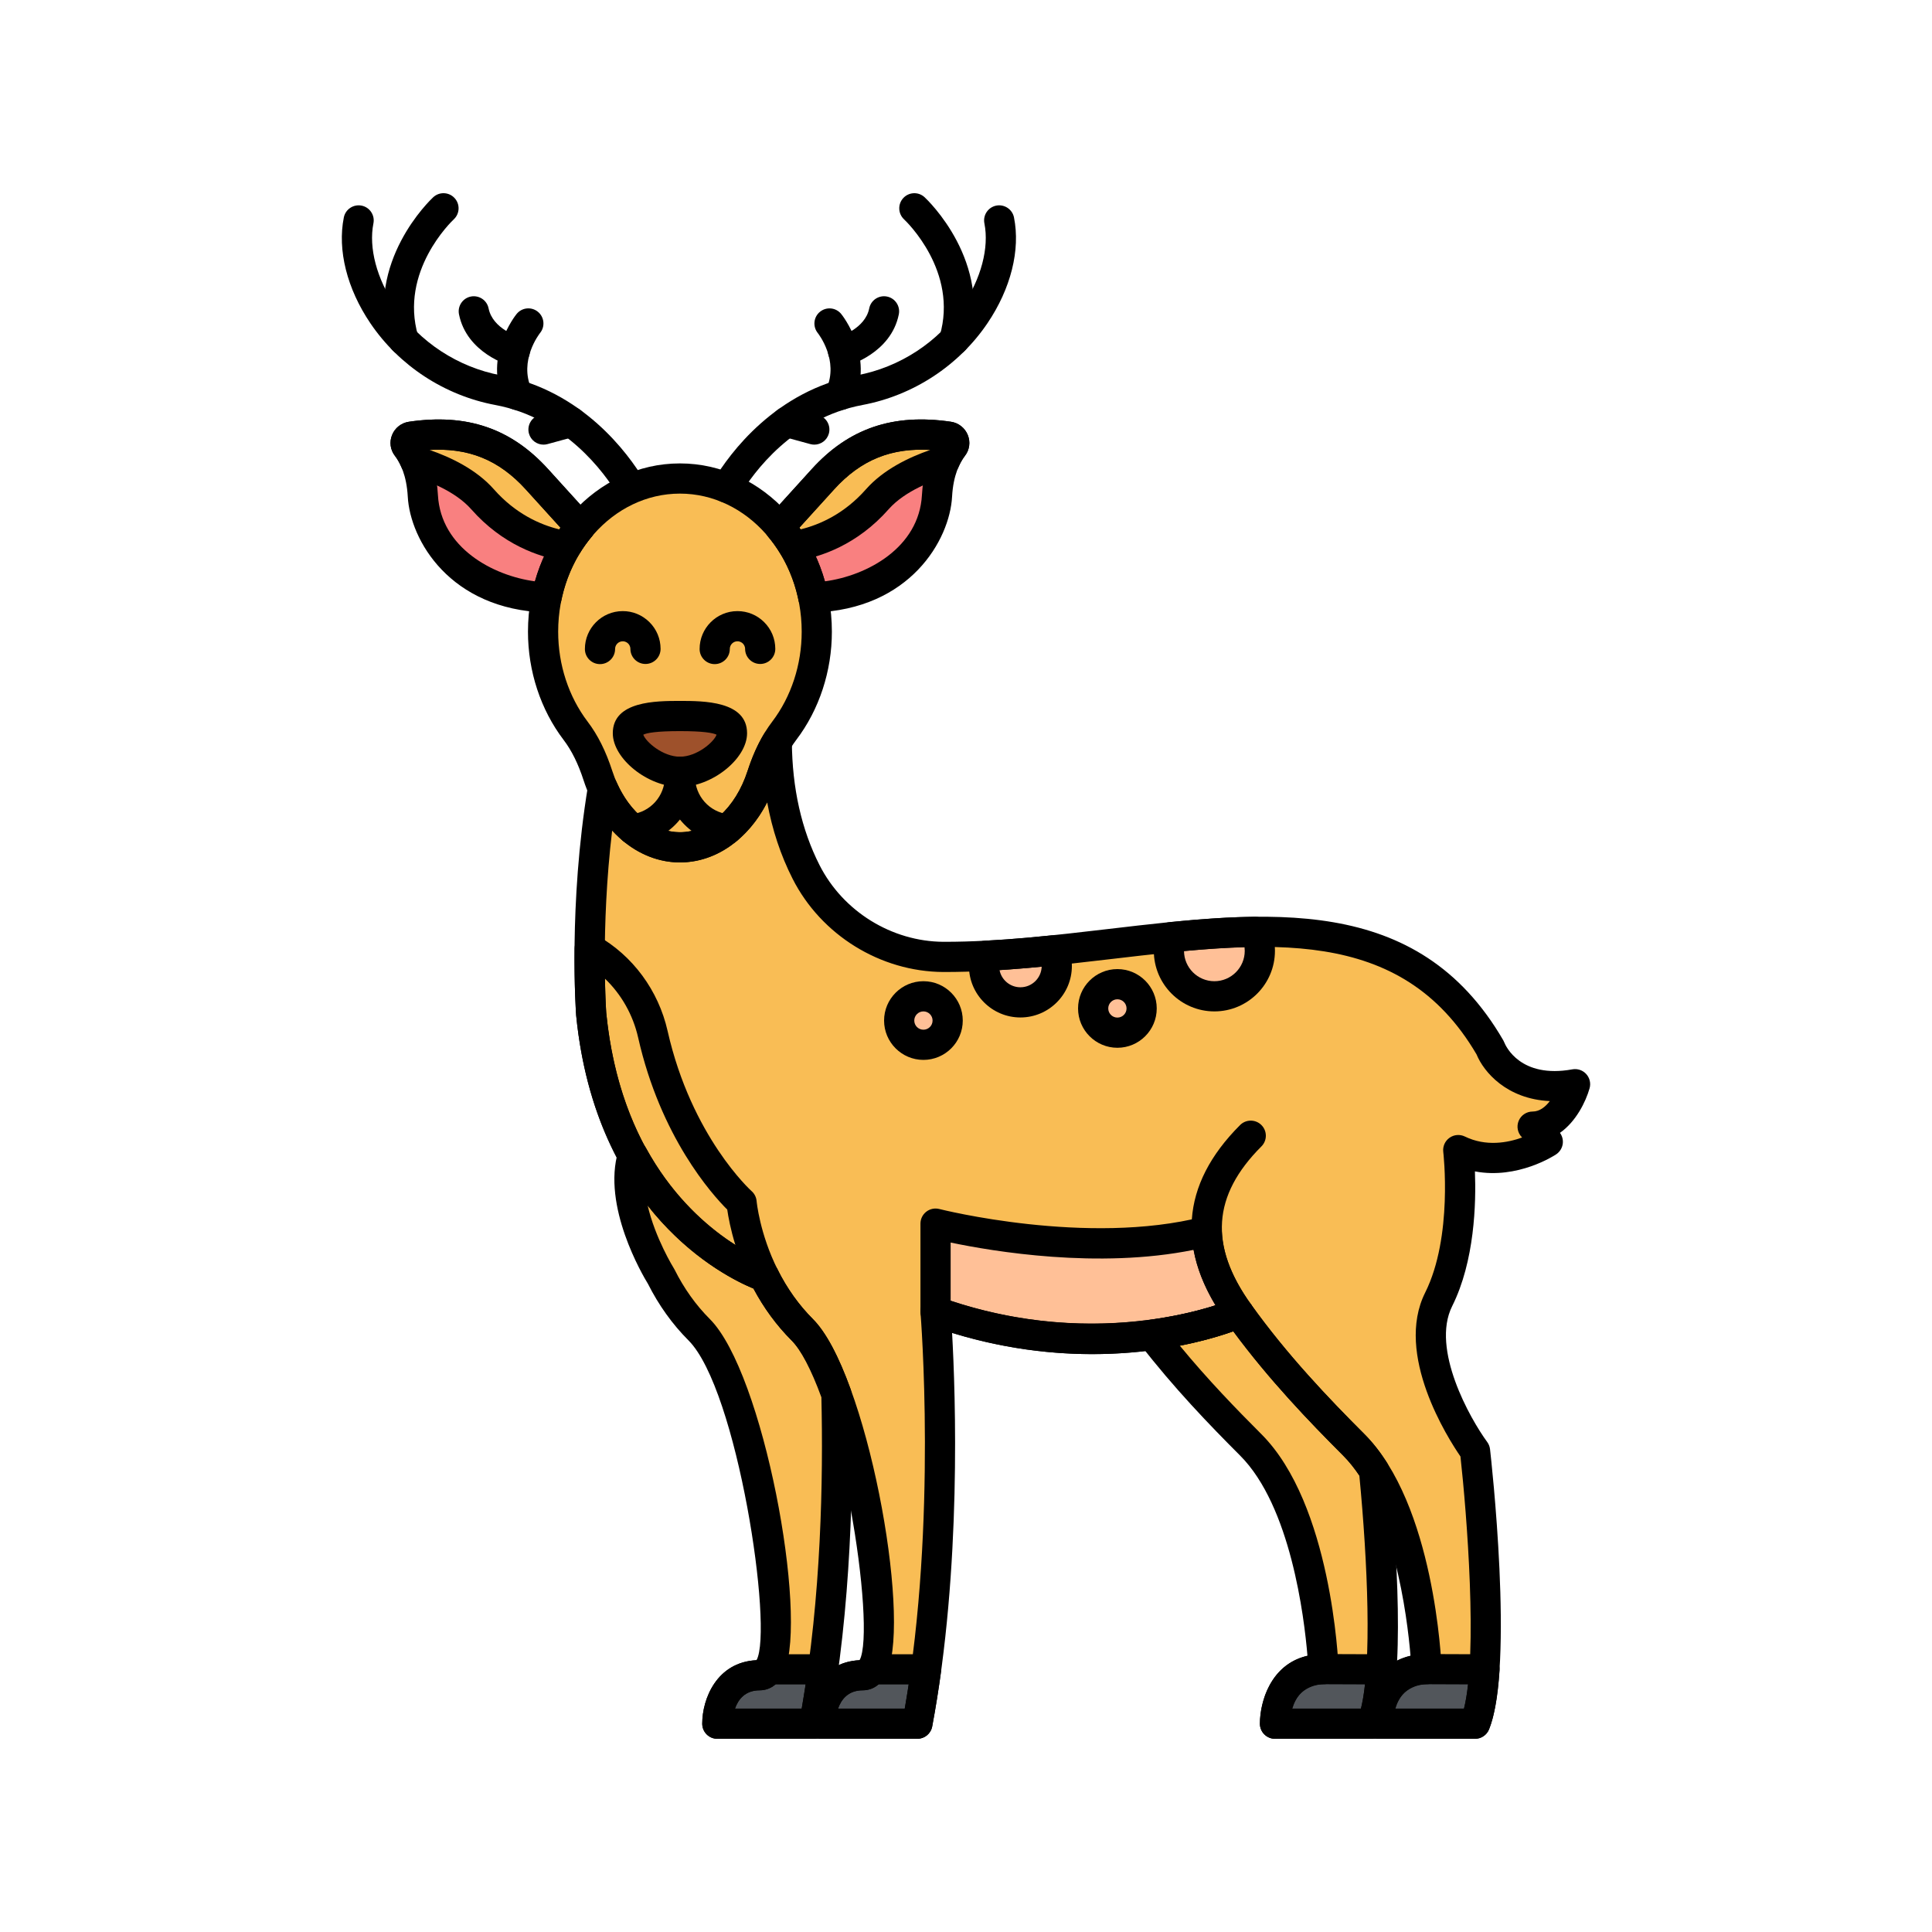 <svg enable-background="new 0 0 512 512" height="100" viewBox="-32 -32 320 320" width="100" xmlns="http://www.w3.org/2000/svg"><path d="m125.155 40.33c-8.833-1.301-15.362.998-20.861 7.059-3.13 3.45-5.895 6.497-7.15 7.88 2.701 3.22 4.657 7.227 5.567 11.683 13.826-.435 20.129-10.242 20.488-16.825.231-4.239 1.591-6.79 2.647-8.155.478-.618.082-1.528-.691-1.642z" fill="#f98080"/><path d="m64.092 55.27c-1.255-1.383-4.02-4.43-7.15-7.88-5.499-6.061-12.028-8.36-20.861-7.059-.774.114-1.169 1.024-.691 1.643 1.056 1.365 2.416 3.916 2.647 8.155.359 6.582 6.663 16.389 20.488 16.825.91-4.457 2.866-8.465 5.567-11.684z" fill="#f98080"/><g fill="#f9bd55"><path d="m195.581 211.558c-1-1.563-2.108-3.001-3.349-4.242-5.522-5.522-12.801-13.052-19.076-21.837 0 0-5.449 2.412-14.374 3.613 5.59 7.238 11.634 13.477 16.382 18.224 11.044 11.044 12.048 37.148 12.048 37.148-8.032 0-8.032 9.036-8.032 9.036h16.064c3.272-8.181 1.212-33.019.337-41.942z"/><path d="m106.538 198.964c-1.741-4.85-3.681-8.735-5.669-10.724-2.799-2.799-4.828-5.888-6.295-8.818 0 0-13.158-4.384-21.765-20.085-2.593 8.517 4.697 20.085 4.697 20.085 1.467 2.93 3.495 6.018 6.295 8.818 9.036 9.036 17.068 57.228 10.04 57.228s-7.028 8.032-7.028 8.032h16.064c3.709-19.787 3.991-41.084 3.661-54.536z"/><path d="m103.286 72.623c0-14.01-10.149-25.367-22.668-25.367s-22.668 11.357-22.668 25.367c0 6.262 2.029 11.992 5.391 16.416 1.686 2.219 2.837 4.78 3.698 7.431 2.27 6.984 7.49 11.874 13.579 11.874s11.309-4.89 13.579-11.874c.862-2.651 2.012-5.211 3.698-7.43 3.361-4.425 5.391-10.155 5.391-16.417z"/><path d="m125.155 40.33c-8.833-1.301-15.362.998-20.861 7.059-3.13 3.45-5.895 6.497-7.15 7.88.835.995 1.603 2.062 2.286 3.198 3.437-.56 9.064-2.316 13.881-7.775 3.047-3.453 8.004-5.37 11.145-6.3.447-1.038.944-1.842 1.39-2.419.478-.619.082-1.529-.691-1.643z"/><path d="m64.092 55.27c-1.255-1.383-4.02-4.43-7.15-7.88-5.499-6.061-12.028-8.36-20.861-7.059-.774.114-1.169 1.024-.691 1.643.446.577.943 1.381 1.39 2.419 3.141.93 8.098 2.847 11.145 6.3 4.817 5.46 10.444 7.215 13.881 7.775.683-1.136 1.451-2.203 2.286-3.198z"/><path d="m228.878 147.578c-11.044 2.008-14.056-6.024-14.056-6.024-18.072-31.124-55.22-15.06-90.36-15.06-.068 0-.136 0-.204 0-9.587-.048-18.408-5.521-22.747-14.07-3.706-7.301-4.809-15.034-4.854-21.53-1.038 1.746-1.829 3.635-2.46 5.576-2.27 6.984-7.49 11.874-13.579 11.874-5.451 0-10.199-3.925-12.764-9.757-3.236 19.656-1.936 37.348-1.936 37.348 3.492 35.11 28.656 43.488 28.656 43.488 1.467 2.929 3.495 6.018 6.295 8.818 9.036 9.036 17.068 57.228 10.04 57.228s-7.028 8.032-7.028 8.032h16.064c6.024-32.128 3.012-68.272 3.012-68.272 28.112 10.04 50.2.251 50.2.251 6.275 8.785 13.554 16.315 19.076 21.837 11.044 11.044 12.048 37.148 12.048 37.148-8.032 0-8.032 9.036-8.032 9.036h16.064c4.016-10.04 0-45.18 0-45.18s-11.044-15.06-6.024-25.1 3.245-24.73 3.245-24.73c7.381 3.589 14.826-1.374 14.826-1.374l-2.51-2.51c5.02-.001 7.028-7.029 7.028-7.029z"/></g><path d="m204.28 244.464c-8.032 0-8.032 9.036-8.032 9.036h16.064c.836-2.09 1.32-5.277 1.569-9z" fill="#52565b"/><path d="m187.212 244.464c-8.032 0-8.032 9.036-8.032 9.036h16.064c.837-2.091 1.323-5.275 1.571-9z" fill="#52565b"/><path d="m95.294 244.5c-.385.624-.866.968-1.454.968-7.028 0-7.028 8.032-7.028 8.032h16.064c.558-2.976 1.03-5.987 1.443-9z" fill="#52565b"/><path d="m121.394 244.5h-9.032c-.385.624-.866.968-1.454.968-7.028 0-7.028 8.032-7.028 8.032h16.064c.558-2.976 1.038-5.987 1.45-9z" fill="#52565b"/><path d="m89.238 89.445c0 2.646-4.419 6.389-8.62 6.389s-8.62-3.743-8.62-6.389 4.419-2.85 8.62-2.85c4.2 0 8.62.204 8.62 2.85z" fill="#9e512b"/><path d="m122.956 170.67v14.558c28.112 10.04 50.2.251 50.2.251-3.031-4.243-5.119-8.78-5.286-13.524-20.039 5.117-44.914-1.285-44.914-1.285z" fill="#ffc097"/><path d="m130.988 128c0 3.327 2.697 6.024 6.024 6.024s6.024-2.697 6.024-6.024c0-.928-.216-1.803-.59-2.587-3.729.385-7.475.709-11.213.9-.157.535-.245 1.101-.245 1.687z" fill="#ffc097"/><circle cx="153.076" cy="135.028" fill="#ffc097" r="4.016"/><circle cx="120.948" cy="137.036" fill="#ffc097" r="4.016"/><path d="m176.67 125.49c0-1.121-.252-2.181-.691-3.137-4.522.038-9.216.389-14.021.872-.225.715-.348 1.476-.348 2.265 0 4.159 3.371 7.53 7.53 7.53s7.53-3.371 7.53-7.53z" fill="#ffc097"/><path d="m86.378 77.999c-1.377 0-2.496-1.114-2.5-2.492-.011-3.456 2.791-6.277 6.247-6.288h.021c1.666 0 3.234.646 4.417 1.821 1.188 1.18 1.845 2.752 1.85 4.426.004 1.381-1.112 2.503-2.492 2.508-.003 0-.005 0-.008 0-1.377 0-2.496-1.114-2.5-2.492-.001-.457-.235-.757-.374-.895s-.438-.368-.893-.368c-.001 0-.003 0-.004 0-.699.002-1.266.573-1.264 1.271.004 1.381-1.111 2.504-2.492 2.508-.003.001-.006.001-.008.001z"/><path d="m173.158 187.979c-.78 0-1.548-.364-2.036-1.047-8.381-11.733-7.616-22.697 2.274-32.587.977-.977 2.559-.977 3.535 0 .977.976.977 2.559 0 3.535-8.125 8.126-8.679 16.434-1.741 26.146.803 1.124.542 2.685-.581 3.487-.44.315-.948.466-1.451.466z"/><path d="m195.244 256h-16.064c-1.381 0-2.5-1.119-2.5-2.5 0-3.528 1.721-9.835 7.877-11.25-.541-6.462-2.783-24.789-11.16-33.167-5.062-5.062-10.992-11.213-16.593-18.463-.546-.707-.674-1.651-.334-2.478.339-.826 1.094-1.409 1.979-1.528 8.41-1.132 13.646-3.4 13.698-3.423 1.084-.476 2.355-.129 3.043.834 5.976 8.367 12.862 15.575 18.81 21.522 1.298 1.299 2.538 2.868 3.687 4.664.213.333.344.71.383 1.103 1.23 12.554 2.803 34.848-.504 43.114-.38.949-1.299 1.572-2.322 1.572zm-13.193-5h11.367c1.83-7.277 1.118-24.21-.266-38.588-.859-1.284-1.763-2.402-2.688-3.329-5.721-5.72-12.297-12.591-18.202-20.582-1.81.64-4.846 1.584-8.865 2.366 4.629 5.624 9.379 10.525 13.535 14.681 11.604 11.604 12.736 37.714 12.778 38.82.026.679-.226 1.34-.696 1.83-.472.49-1.122.767-1.802.767-3.275-.001-4.615 2.16-5.161 4.035z"/><path d="m102.876 256h-16.064c-1.381 0-2.5-1.119-2.5-2.5 0-4.125 2.409-10.209 8.997-10.52 2.795-5.164-3.154-44.85-11.276-52.972-2.663-2.662-4.92-5.812-6.71-9.362-.818-1.33-7.687-12.899-4.906-22.036.293-.962 1.134-1.655 2.135-1.759 1-.1 1.966.403 2.449 1.285 8.043 14.671 20.241 18.874 20.364 18.915.628.209 1.148.66 1.445 1.252 1.557 3.111 3.517 5.86 5.827 8.169 2.145 2.146 4.25 6.064 6.254 11.646.09.251.14.516.146.783.35 14.242-.009 35.355-3.704 55.059-.222 1.183-1.254 2.04-2.457 2.04zm-13.139-5h11.051c3.236-18.5 3.575-38.07 3.26-51.568-1.664-4.553-3.415-7.891-4.947-9.424-2.47-2.47-4.589-5.356-6.312-8.592-2.742-1.13-10.57-4.933-17.535-13.827 1.244 5.467 4.322 10.43 4.367 10.502.042.068.083.14.119.212 1.559 3.112 3.519 5.861 5.827 8.169 8.881 8.881 16.274 48.901 12.36 58.352-1.133 2.735-3.047 3.143-4.087 3.143-2.467.001-3.591 1.562-4.103 3.033z"/><path d="m80.618 110.844c-7.008 0-13.271-5.338-15.957-13.601-.891-2.743-1.974-4.931-3.312-6.692-3.805-5.007-5.9-11.374-5.9-17.928 0-15.366 11.291-27.867 25.168-27.867s25.168 12.501 25.168 27.867c0 6.553-2.095 12.92-5.9 17.928-1.337 1.76-2.42 3.948-3.312 6.69-2.684 8.264-8.948 13.603-15.955 13.603zm0-61.087c-11.121 0-20.168 10.258-20.168 22.867 0 5.468 1.733 10.76 4.881 14.903 1.682 2.215 3.018 4.887 4.085 8.171 2.003 6.163 6.4 10.146 11.202 10.146s9.198-3.983 11.202-10.147c1.067-3.284 2.403-5.957 4.085-8.17 3.147-4.143 4.881-9.436 4.881-14.903 0-12.609-9.048-22.867-20.168-22.867z"/><path d="m102.709 69.453c-1.184 0-2.21-.833-2.449-2-.808-3.958-2.548-7.615-5.032-10.576-.803-.958-.776-2.361.063-3.286l7.15-7.881c6.144-6.772 13.476-9.268 23.077-7.853 1.243.183 2.307 1.021 2.777 2.189.472 1.171.295 2.463-.473 3.457-.863 1.116-1.934 3.196-2.128 6.761-.39 7.152-6.954 18.685-22.906 19.187-.026.001-.053.002-.079.002zm-2.308-14.053c1.886 2.656 3.322 5.67 4.232 8.886 6.965-.93 15.592-5.556 16.069-14.294.178-3.255.958-5.685 1.844-7.439-6.776-.507-11.898 1.552-16.401 6.517zm24.39-12.596h.01z"/><path d="m99.429 60.968c-.867 0-1.685-.452-2.142-1.211-.601-.998-1.293-1.967-2.059-2.879-.803-.958-.776-2.361.063-3.286l7.15-7.881c6.144-6.772 13.476-9.268 23.077-7.853 1.243.183 2.307 1.022 2.778 2.189.472 1.171.295 2.463-.473 3.457-.27.349-.675.959-1.071 1.877-.293.682-.875 1.198-1.586 1.409-2.567.76-7.277 2.493-9.98 5.557-5.184 5.875-11.21 7.913-15.353 8.589-.136.021-.271.032-.404.032zm.974-5.57c.066.093.133.187.198.281 3.188-.78 7.25-2.579 10.835-6.642 2.886-3.271 7.132-5.302 10.659-6.516-6.55-.38-11.547 1.693-15.95 6.547zm24.387-12.594c.001 0 .001 0 0 0z"/><path d="m61.806 60.968c-.133 0-.268-.011-.403-.033-4.143-.676-10.169-2.714-15.353-8.588-2.703-3.064-7.413-4.797-9.98-5.558-.712-.21-1.293-.727-1.586-1.409-.396-.919-.801-1.528-1.071-1.877-.769-.994-.946-2.286-.474-3.457.471-1.167 1.535-2.006 2.778-2.189 9.6-1.413 16.933 1.081 23.077 7.853l7.15 7.88c.84.926.867 2.329.063 3.287-.766.912-1.458 1.881-2.06 2.88-.457.759-1.275 1.211-2.141 1.211zm-22.666-18.446c3.527 1.213 7.773 3.245 10.659 6.516 3.585 4.062 7.646 5.861 10.835 6.642.065-.094.131-.188.198-.282l-5.742-6.329c-4.403-4.853-9.401-6.926-15.95-6.547z"/><path d="m58.526 69.453c-.026 0-.053 0-.08-.001-15.952-.502-22.516-12.035-22.906-19.187-.195-3.566-1.265-5.646-2.128-6.761-.768-.994-.945-2.286-.473-3.457.471-1.167 1.535-2.006 2.778-2.189 9.6-1.413 16.933 1.081 23.077 7.853l7.15 7.88c.84.926.867 2.329.063 3.287-2.484 2.961-4.224 6.618-5.032 10.576-.238 1.166-1.265 1.999-2.449 1.999zm-19.837-26.9c.886 1.753 1.666 4.184 1.844 7.439.477 8.738 9.104 13.364 16.07 14.294.91-3.216 2.346-6.23 4.232-8.886l-5.744-6.331c-4.504-4.963-9.633-7.016-16.402-6.516z"/><path d="m88.452 107.861c-.088 0-.177-.004-.266-.014-5.74-.607-10.068-5.423-10.068-11.202v-.773c0-1.381 1.119-2.5 2.5-2.5s2.5 1.119 2.5 2.5v.773c0 3.214 2.405 5.892 5.595 6.229 1.373.146 2.368 1.376 2.223 2.75-.137 1.284-1.221 2.237-2.484 2.237z"/><path d="m72.782 107.861c-1.263 0-2.348-.954-2.483-2.237-.145-1.373.851-2.604 2.224-2.749 3.19-.337 5.596-3.015 5.596-6.229v-.773c0-1.381 1.119-2.5 2.5-2.5s2.5 1.119 2.5 2.5v.773c0 5.779-4.329 10.595-10.07 11.202-.091.009-.179.013-.267.013z"/><path d="m88.363 51.278c-.438 0-.882-.115-1.286-.358-1.183-.711-1.566-2.247-.854-3.431 2.623-4.364 10.186-14.788 23.722-17.326 7.094-1.33 13.463-5.499 17.475-11.438 3.078-4.558 4.435-9.689 3.627-13.727-.271-1.354.607-2.671 1.961-2.942 1.344-.267 2.671.606 2.941 1.961 1.08 5.399-.519 11.78-4.386 17.506-4.754 7.039-12.298 11.979-20.697 13.553-11.544 2.166-18.082 11.204-20.358 14.989-.468.781-1.296 1.213-2.145 1.213z"/><path d="m126.055 26.812c-.232 0-.468-.032-.702-.101-1.326-.387-2.086-1.775-1.699-3.101 3.111-10.65-5.548-18.936-5.918-19.283-1.004-.943-1.059-2.524-.118-3.531s2.517-1.066 3.526-.127c.463.43 11.297 10.694 7.31 24.343-.319 1.092-1.317 1.8-2.399 1.8z"/><path d="m107.162 35.928c-.341 0-.688-.07-1.019-.218-1.26-.563-1.825-2.042-1.262-3.303 2.102-4.701-1.3-9.083-1.446-9.268-.854-1.078-.681-2.649.393-3.509s2.636-.695 3.501.373c.226.278 5.486 6.909 2.117 14.445-.416.928-1.328 1.48-2.284 1.48z"/><path d="m107.635 28.681c-1.097 0-2.104-.728-2.409-1.837-.366-1.327.411-2.699 1.735-3.071.095-.028 4.331-1.301 5.009-4.695.271-1.354 1.583-2.23 2.942-1.961 1.354.271 2.232 1.588 1.961 2.942-1.292 6.457-8.277 8.45-8.574 8.532-.221.061-.445.09-.664.09z"/><path d="m102.877 41.647c-.218 0-.44-.029-.661-.089l-4.593-1.255c-1.332-.364-2.116-1.739-1.752-3.071.364-1.333 1.738-2.115 3.071-1.752l4.593 1.255c1.332.364 2.116 1.739 1.752 3.071-.303 1.111-1.31 1.841-2.41 1.841z"/><path d="m72.534 51.278c-.849 0-1.676-.432-2.145-1.213-2.275-3.785-8.812-12.823-20.359-14.988-8.398-1.575-15.942-6.515-20.696-13.553-3.867-5.726-5.466-12.106-4.386-17.506.271-1.354 1.589-2.228 2.942-1.961 1.354.271 2.232 1.588 1.961 2.942-.808 4.038.548 9.169 3.626 13.727 4.011 5.938 10.38 10.107 17.474 11.438 13.539 2.538 21.1 12.962 23.723 17.327.711 1.183.329 2.719-.855 3.431-.403.241-.847.356-1.285.356z"/><path d="m34.843 26.812c-1.083 0-2.08-.708-2.399-1.8-3.986-13.649 6.847-23.913 7.31-24.343 1.012-.94 2.594-.882 3.533.13.938 1.01.882 2.588-.125 3.529-.37.348-9.029 8.633-5.918 19.283.387 1.325-.374 2.713-1.699 3.101-.234.068-.47.1-.702.1z"/><path d="m53.735 35.928c-.956 0-1.868-.551-2.284-1.48-3.37-7.536 1.891-14.167 2.117-14.445.869-1.074 2.443-1.238 3.516-.37 1.07.867 1.238 2.435.377 3.507-.162.205-3.542 4.577-1.445 9.266.563 1.26-.001 2.739-1.262 3.303-.332.149-.678.219-1.019.219z"/><path d="m53.262 28.681c-.22 0-.443-.029-.665-.09-.297-.082-7.282-2.075-8.574-8.532-.271-1.354.607-2.671 1.961-2.942 1.357-.268 2.671.608 2.942 1.961.683 3.414 4.955 4.68 4.998 4.692 1.331.366 2.113 1.743 1.747 3.074-.305 1.109-1.312 1.837-2.409 1.837z"/><path d="m58.02 41.647c-1.099 0-2.106-.73-2.41-1.841-.364-1.332.421-2.707 1.752-3.071l4.593-1.255c1.331-.362 2.707.42 3.071 1.752s-.421 2.707-1.752 3.071l-4.593 1.255c-.222.06-.443.089-.661.089z"/><path d="m212.312 256h-16.063c-1.381 0-2.5-1.119-2.5-2.5 0-3.528 1.721-9.835 7.877-11.25-.541-6.462-2.783-24.789-11.16-33.167-5.72-5.719-12.295-12.588-18.198-20.576-5.776 2.066-23.924 7.209-46.573.262.572 10.147 1.596 39.121-3.292 65.191-.222 1.182-1.254 2.039-2.457 2.039h-16.066c-1.381 0-2.5-1.119-2.5-2.5 0-4.125 2.409-10.209 8.997-10.52 2.795-5.164-3.154-44.85-11.276-52.973-2.468-2.467-4.587-5.353-6.309-8.588-4.938-2.016-26.106-12.51-29.362-45.238-.06-.799-1.29-18.279 1.957-38.001.18-1.092 1.056-1.936 2.154-2.074 1.094-.14 2.156.461 2.602 1.474 2.242 5.097 6.256 8.264 10.476 8.264 4.801 0 9.198-3.983 11.202-10.147.751-2.313 1.631-4.302 2.688-6.081.573-.965 1.719-1.428 2.803-1.136 1.083.294 1.838 1.273 1.846 2.396.052 7.66 1.594 14.528 4.583 20.416 3.895 7.673 11.954 12.658 20.531 12.702h.191c9.005 0 18.254-1.085 27.199-2.134 26.298-3.084 51.135-5.998 65.323 18.439.07.121.13.247.179.377.24.596 2.675 6.003 11.268 4.442.853-.155 1.72.141 2.3.781s.789 1.535.552 2.365c-.637 2.227-2.239 5.498-4.905 7.374.361.493.532 1.106.472 1.724-.074.746-.479 1.418-1.102 1.834-.299.2-6.391 4.172-13.455 2.824.207 5.251-.039 14.86-3.768 22.318-3.559 7.116 2.982 18.657 5.803 22.503.258.351.419.763.468 1.195.167 1.46 4.04 35.888-.162 46.393-.382.949-1.301 1.572-2.323 1.572zm-13.192-5h11.368c2.298-9.073.459-32.289-.59-41.763-2.062-2.996-10.96-16.908-5.847-27.135 4.63-9.261 3.017-23.172 2.999-23.312-.109-.909.286-1.805 1.031-2.335.747-.532 1.722-.613 2.544-.213 3.505 1.705 7.09 1.032 9.486.163l-.03-.031c-.715-.715-.929-1.791-.542-2.725s1.299-1.543 2.31-1.543c1.164 0 2.118-.777 2.852-1.731-7.134-.328-10.944-4.818-12.135-7.727-12.559-21.425-34.697-18.828-60.323-15.823-9.087 1.066-18.483 2.168-27.781 2.168h-.222c-10.426-.053-20.225-6.112-24.958-15.438-1.97-3.879-3.377-8.118-4.213-12.672-3.15 6.156-8.535 9.96-14.451 9.96-4.175 0-8.142-1.935-11.224-5.299-1.953 16.376-.995 30.052-.983 30.207 3.272 32.891 25.994 40.973 26.96 41.301.623.211 1.144.663 1.438 1.25 1.558 3.112 3.518 5.86 5.827 8.169 8.881 8.881 16.274 48.901 12.36 58.353-1.133 2.735-3.047 3.143-4.087 3.143-2.467 0-3.591 1.561-4.103 3.032h11.051c5.396-30.901 2.637-65.214 2.608-65.564-.071-.847.294-1.671.968-2.189.673-.518 1.563-.658 2.364-.373 26.763 9.558 48.137.412 48.35.318 1.083-.476 2.356-.129 3.044.834 5.976 8.367 12.862 15.575 18.81 21.522 11.604 11.604 12.736 37.714 12.778 38.82.026.679-.226 1.34-.696 1.83-.472.49-1.122.767-1.802.767-3.28 0-4.617 2.182-5.161 4.036z"/><path d="m67.378 77.999c-1.377 0-2.496-1.114-2.5-2.492-.011-3.456 2.791-6.277 6.247-6.288 1.653-.014 3.25.642 4.438 1.821 1.188 1.18 1.845 2.752 1.85 4.426.004 1.381-1.112 2.503-2.492 2.508-.003 0-.005 0-.008 0-1.377 0-2.496-1.114-2.5-2.492-.001-.457-.235-.757-.374-.895s-.438-.368-.893-.368c-.001 0-.003 0-.004 0-.699.002-1.266.573-1.264 1.271.004 1.381-1.111 2.504-2.492 2.508-.003.001-.006.001-.008.001z"/><path d="m212.312 256h-16.063c-1.381 0-2.5-1.119-2.5-2.5 0-3.99 2.201-11.536 10.532-11.536h.01l9.601.036c.689.002 1.349.291 1.819.795s.711 1.182.665 1.871c-.291 4.367-.86 7.561-1.742 9.763-.381.949-1.301 1.571-2.322 1.571zm-13.25-5h11.418c.239-.96.479-2.26.674-4.01l-6.879-.026c-.501.001-4.117.146-5.213 4.036z"/><path d="m195.244 256h-16.064c-1.381 0-2.5-1.119-2.5-2.5 0-3.99 2.201-11.536 10.532-11.536h.01l9.604.036c.689.002 1.349.291 1.819.795s.711 1.182.665 1.871c-.29 4.358-.86 7.552-1.744 9.762-.379.949-1.299 1.572-2.322 1.572zm-13.25-5h11.419c.24-.961.48-2.262.675-4.01l-6.881-.026c-.501.001-4.117.146-5.213 4.036z"/><path d="m102.876 256h-16.064c-1.381 0-2.5-1.119-2.5-2.5 0-4.126 2.41-10.213 9.003-10.52.478-.592 1.219-.98 1.979-.98h9.025c.722 0 1.409.312 1.884.856s.691 1.267.593 1.983c-.452 3.297-.93 6.281-1.463 9.122-.222 1.182-1.254 2.039-2.457 2.039zm-13.139-5h11.05c.224-1.29.439-2.618.647-4h-5.011c-.954.817-1.968.968-2.583.968-2.467 0-3.591 1.561-4.103 3.032z"/><path d="m119.944 256h-16.064c-1.381 0-2.5-1.119-2.5-2.5 0-4.126 2.41-10.213 9.002-10.52.479-.593 1.22-.98 1.979-.98h9.033c.722 0 1.409.312 1.884.856s.691 1.267.593 1.983c-.431 3.146-.926 6.215-1.47 9.121-.221 1.183-1.254 2.04-2.457 2.04zm-13.139-5h11.051c.228-1.307.446-2.643.652-4h-5.016c-.954.817-1.968.968-2.583.968-2.468 0-3.592 1.561-4.104 3.032z"/><path d="m80.618 98.334c-5.3 0-11.12-4.652-11.12-8.889 0-5.351 7.234-5.351 11.12-5.351s11.12 0 11.12 5.351c0 4.237-5.82 8.889-11.12 8.889zm-6.07-8.648c.411 1.19 3.225 3.648 6.07 3.648 2.843 0 5.656-2.455 6.069-3.649-.603-.294-2.177-.59-6.069-.59-3.893 0-5.468.296-6.07.591zm12.355.136h.01z"/><path d="m148.913 192.285c-7.771 0-16.908-1.17-26.798-4.702-.995-.355-1.659-1.298-1.659-2.354v-14.559c0-.772.357-1.502.968-1.975.611-.474 1.406-.637 2.154-.446.243.062 24.506 6.178 43.673 1.284.731-.188 1.51-.033 2.117.421.605.454.973 1.157.999 1.913.135 3.828 1.713 7.805 4.822 12.159.437.611.575 1.387.378 2.112-.198.725-.712 1.322-1.399 1.627-.614.273-10.455 4.52-25.255 4.52zm-23.457-8.84c20.442 6.778 37.398 2.831 43.872.764-1.893-3.141-3.096-6.184-3.637-9.192-15.749 3.199-33.229.257-40.235-1.212z"/><path d="m94.574 181.922c-.219 0-.44-.029-.658-.088-.267-.073-26.833-8.923-30.486-45.652-.019-.242-.32-4.463-.261-11.087.008-.885.483-1.7 1.25-2.143.767-.442 1.711-.446 2.48-.011 5.903 3.337 10.159 9.102 11.676 15.817 3.962 17.54 13.813 26.44 13.912 26.528.48.425.778 1.019.832 1.657.005.053.5 5.386 3.49 11.359.441.882.323 1.941-.302 2.704-.482.589-1.195.916-1.933.916zm-26.382-51.836c.066 3.521.217 5.637.219 5.667 2.299 23.104 14.193 33.966 21.403 38.499-.812-2.618-1.192-4.737-1.359-5.906-2.538-2.532-11.031-11.994-14.757-28.485-.854-3.778-2.791-7.175-5.506-9.775z"/><path d="m137.012 136.524c-4.7 0-8.523-3.824-8.523-8.524 0-.801.116-1.604.344-2.388.297-1.022 1.209-1.743 2.273-1.797 3.312-.168 6.834-.451 11.083-.89 1.061-.109 2.058.456 2.513 1.409.554 1.16.835 2.393.835 3.665-.001 4.701-3.825 8.525-8.525 8.525zm-3.457-7.841c.318 1.618 1.748 2.841 3.457 2.841 1.904 0 3.461-1.519 3.522-3.408-2.529.243-4.814.429-6.979.567z"/><path d="m153.076 141.544c-3.593 0-6.516-2.923-6.516-6.516s2.923-6.516 6.516-6.516 6.516 2.923 6.516 6.516-2.923 6.516-6.516 6.516zm0-8.032c-.836 0-1.516.68-1.516 1.516s.68 1.516 1.516 1.516 1.516-.68 1.516-1.516-.68-1.516-1.516-1.516z"/><path d="m120.948 143.552c-3.593 0-6.516-2.923-6.516-6.516s2.923-6.516 6.516-6.516 6.516 2.923 6.516 6.516-2.923 6.516-6.516 6.516zm0-8.032c-.836 0-1.516.68-1.516 1.516s.68 1.516 1.516 1.516 1.516-.68 1.516-1.516-.68-1.516-1.516-1.516z"/><path d="m169.14 135.52c-5.53 0-10.029-4.5-10.029-10.03 0-1.027.156-2.042.464-3.017.3-.953 1.14-1.636 2.134-1.735 5.662-.569 10.189-.85 14.25-.884.965.025 1.882.562 2.293 1.456.609 1.326.919 2.733.919 4.181-.001 5.53-4.501 10.029-10.031 10.029zm-5.03-9.992c.021 2.756 2.269 4.992 5.029 4.992 2.773 0 5.03-2.256 5.03-5.03 0-.203-.013-.404-.037-.604-2.952.08-6.211.289-10.022.642z"/></svg>